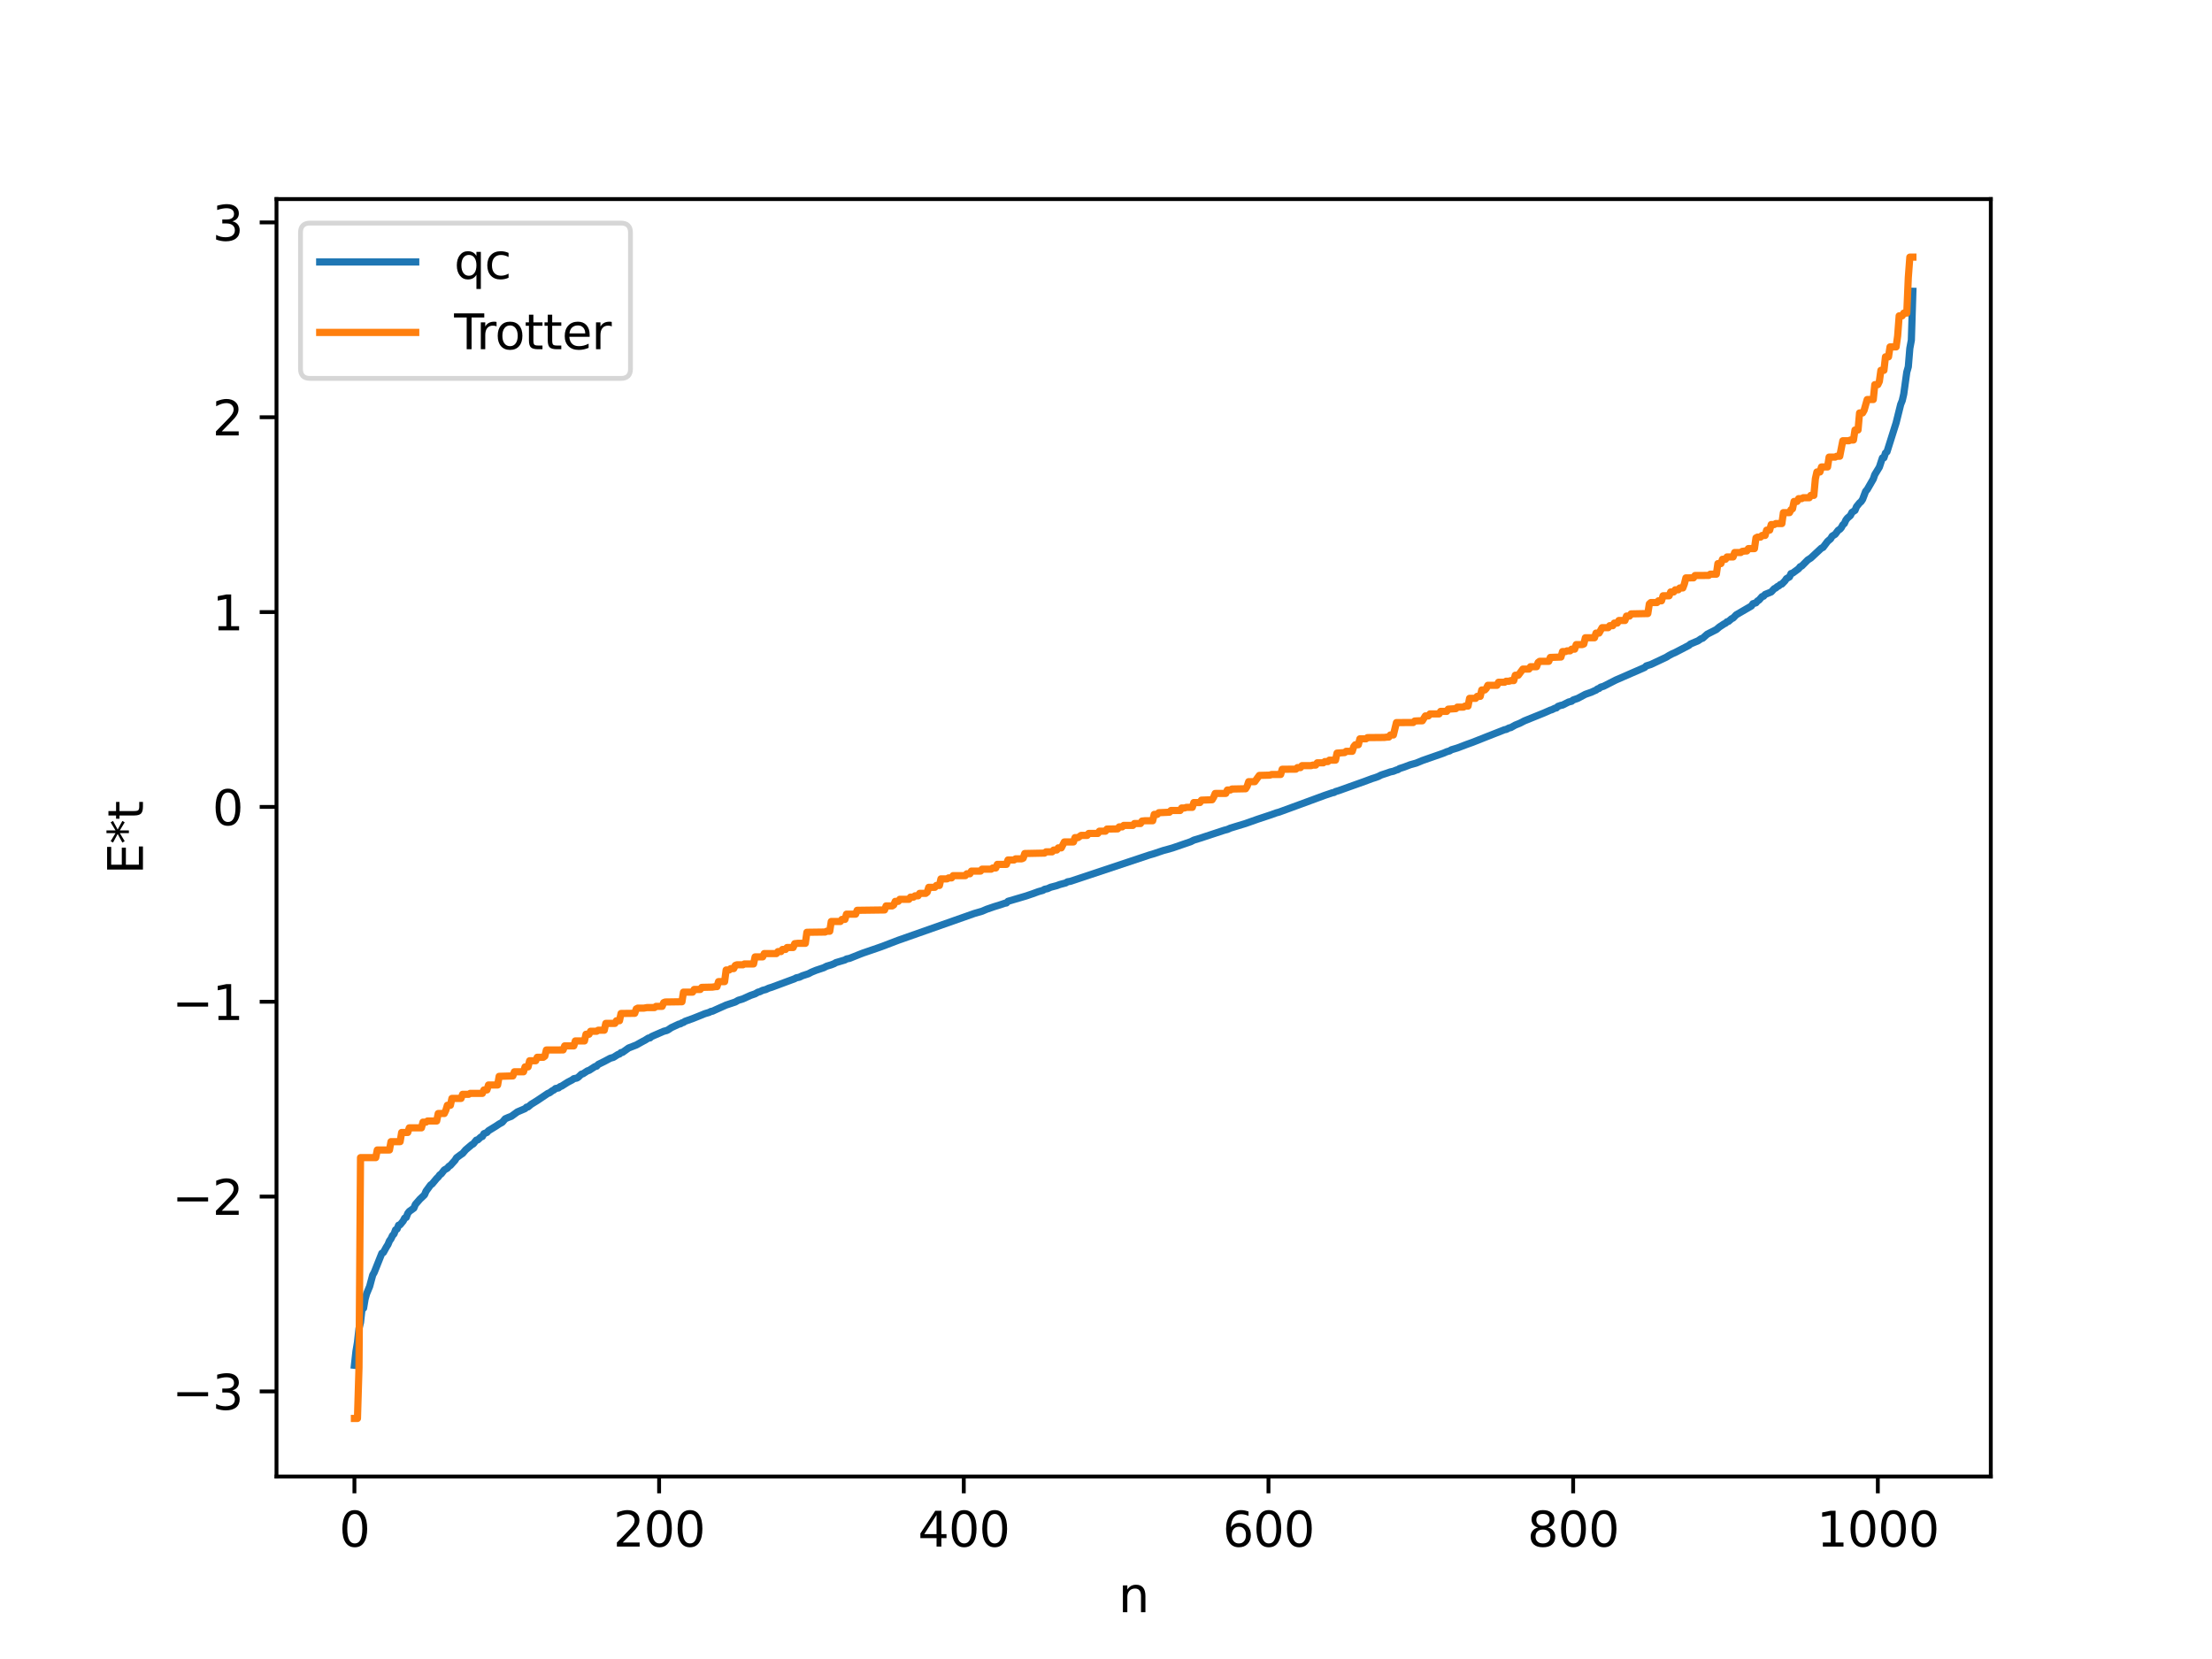 <?xml version="1.0" encoding="utf-8" standalone="no"?>
<!DOCTYPE svg PUBLIC "-//W3C//DTD SVG 1.1//EN"
  "http://www.w3.org/Graphics/SVG/1.1/DTD/svg11.dtd">
<svg xmlns:xlink="http://www.w3.org/1999/xlink" width="460.8pt" height="345.6pt" viewBox="0 0 460.8 345.6" xmlns="http://www.w3.org/2000/svg" version="1.1">
 <defs>
  <style type="text/css">*{stroke-linejoin: round; stroke-linecap: butt}</style>
 </defs>
 <g id="figure_1">
  <g id="patch_1">
   <path d="M 0 345.6 
L 460.8 345.6 
L 460.8 0 
L 0 0 
z
" style="fill: #ffffff"/>
  </g>
  <g id="axes_1">
   <g id="patch_2">
    <path d="M 57.6 307.584 
L 414.72 307.584 
L 414.72 41.472 
L 57.6 41.472 
z
" style="fill: #ffffff"/>
   </g>
   <g id="matplotlib.axis_1">
    <g id="xtick_1">
     <g id="line2d_1">
      <defs>
       <path id="m217b1e3f76" d="M 0 0 
L 0 3.5 
" style="stroke: #000000; stroke-width: 0.8"/>
      </defs>
      <g>
       <use xlink:href="#m217b1e3f76" x="73.833" y="307.584" style="stroke: #000000; stroke-width: 0.8"/>
      </g>
     </g>
     <g id="text_1">
      <!-- 0 -->
      <g transform="translate(70.651 322.182) scale(0.1 -0.1)">
       <defs>
        <path id="DejaVuSans-30" d="M 2034 4250 
Q 1547 4250 1301 3770 
Q 1056 3291 1056 2328 
Q 1056 1369 1301 889 
Q 1547 409 2034 409 
Q 2525 409 2770 889 
Q 3016 1369 3016 2328 
Q 3016 3291 2770 3770 
Q 2525 4250 2034 4250 
z
M 2034 4750 
Q 2819 4750 3233 4129 
Q 3647 3509 3647 2328 
Q 3647 1150 3233 529 
Q 2819 -91 2034 -91 
Q 1250 -91 836 529 
Q 422 1150 422 2328 
Q 422 3509 836 4129 
Q 1250 4750 2034 4750 
z
" transform="scale(0.016)"/>
       </defs>
       <use xlink:href="#DejaVuSans-30"/>
      </g>
     </g>
    </g>
    <g id="xtick_2">
     <g id="line2d_2">
      <g>
       <use xlink:href="#m217b1e3f76" x="137.304" y="307.584" style="stroke: #000000; stroke-width: 0.8"/>
      </g>
     </g>
     <g id="text_2">
      <!-- 200 -->
      <g transform="translate(127.76 322.182) scale(0.1 -0.1)">
       <defs>
        <path id="DejaVuSans-32" d="M 1228 531 
L 3431 531 
L 3431 0 
L 469 0 
L 469 531 
Q 828 903 1448 1529 
Q 2069 2156 2228 2338 
Q 2531 2678 2651 2914 
Q 2772 3150 2772 3378 
Q 2772 3750 2511 3984 
Q 2250 4219 1831 4219 
Q 1534 4219 1204 4116 
Q 875 4013 500 3803 
L 500 4441 
Q 881 4594 1212 4672 
Q 1544 4750 1819 4750 
Q 2544 4750 2975 4387 
Q 3406 4025 3406 3419 
Q 3406 3131 3298 2873 
Q 3191 2616 2906 2266 
Q 2828 2175 2409 1742 
Q 1991 1309 1228 531 
z
" transform="scale(0.016)"/>
       </defs>
       <use xlink:href="#DejaVuSans-32"/>
       <use xlink:href="#DejaVuSans-30" x="63.623"/>
       <use xlink:href="#DejaVuSans-30" x="127.246"/>
      </g>
     </g>
    </g>
    <g id="xtick_3">
     <g id="line2d_3">
      <g>
       <use xlink:href="#m217b1e3f76" x="200.775" y="307.584" style="stroke: #000000; stroke-width: 0.8"/>
      </g>
     </g>
     <g id="text_3">
      <!-- 400 -->
      <g transform="translate(191.231 322.182) scale(0.1 -0.1)">
       <defs>
        <path id="DejaVuSans-34" d="M 2419 4116 
L 825 1625 
L 2419 1625 
L 2419 4116 
z
M 2253 4666 
L 3047 4666 
L 3047 1625 
L 3713 1625 
L 3713 1100 
L 3047 1100 
L 3047 0 
L 2419 0 
L 2419 1100 
L 313 1100 
L 313 1709 
L 2253 4666 
z
" transform="scale(0.016)"/>
       </defs>
       <use xlink:href="#DejaVuSans-34"/>
       <use xlink:href="#DejaVuSans-30" x="63.623"/>
       <use xlink:href="#DejaVuSans-30" x="127.246"/>
      </g>
     </g>
    </g>
    <g id="xtick_4">
     <g id="line2d_4">
      <g>
       <use xlink:href="#m217b1e3f76" x="264.246" y="307.584" style="stroke: #000000; stroke-width: 0.8"/>
      </g>
     </g>
     <g id="text_4">
      <!-- 600 -->
      <g transform="translate(254.702 322.182) scale(0.1 -0.1)">
       <defs>
        <path id="DejaVuSans-36" d="M 2113 2584 
Q 1688 2584 1439 2293 
Q 1191 2003 1191 1497 
Q 1191 994 1439 701 
Q 1688 409 2113 409 
Q 2538 409 2786 701 
Q 3034 994 3034 1497 
Q 3034 2003 2786 2293 
Q 2538 2584 2113 2584 
z
M 3366 4563 
L 3366 3988 
Q 3128 4100 2886 4159 
Q 2644 4219 2406 4219 
Q 1781 4219 1451 3797 
Q 1122 3375 1075 2522 
Q 1259 2794 1537 2939 
Q 1816 3084 2150 3084 
Q 2853 3084 3261 2657 
Q 3669 2231 3669 1497 
Q 3669 778 3244 343 
Q 2819 -91 2113 -91 
Q 1303 -91 875 529 
Q 447 1150 447 2328 
Q 447 3434 972 4092 
Q 1497 4750 2381 4750 
Q 2619 4750 2861 4703 
Q 3103 4656 3366 4563 
z
" transform="scale(0.016)"/>
       </defs>
       <use xlink:href="#DejaVuSans-36"/>
       <use xlink:href="#DejaVuSans-30" x="63.623"/>
       <use xlink:href="#DejaVuSans-30" x="127.246"/>
      </g>
     </g>
    </g>
    <g id="xtick_5">
     <g id="line2d_5">
      <g>
       <use xlink:href="#m217b1e3f76" x="327.717" y="307.584" style="stroke: #000000; stroke-width: 0.8"/>
      </g>
     </g>
     <g id="text_5">
      <!-- 800 -->
      <g transform="translate(318.173 322.182) scale(0.1 -0.1)">
       <defs>
        <path id="DejaVuSans-38" d="M 2034 2216 
Q 1584 2216 1326 1975 
Q 1069 1734 1069 1313 
Q 1069 891 1326 650 
Q 1584 409 2034 409 
Q 2484 409 2743 651 
Q 3003 894 3003 1313 
Q 3003 1734 2745 1975 
Q 2488 2216 2034 2216 
z
M 1403 2484 
Q 997 2584 770 2862 
Q 544 3141 544 3541 
Q 544 4100 942 4425 
Q 1341 4750 2034 4750 
Q 2731 4750 3128 4425 
Q 3525 4100 3525 3541 
Q 3525 3141 3298 2862 
Q 3072 2584 2669 2484 
Q 3125 2378 3379 2068 
Q 3634 1759 3634 1313 
Q 3634 634 3220 271 
Q 2806 -91 2034 -91 
Q 1263 -91 848 271 
Q 434 634 434 1313 
Q 434 1759 690 2068 
Q 947 2378 1403 2484 
z
M 1172 3481 
Q 1172 3119 1398 2916 
Q 1625 2713 2034 2713 
Q 2441 2713 2670 2916 
Q 2900 3119 2900 3481 
Q 2900 3844 2670 4047 
Q 2441 4250 2034 4250 
Q 1625 4250 1398 4047 
Q 1172 3844 1172 3481 
z
" transform="scale(0.016)"/>
       </defs>
       <use xlink:href="#DejaVuSans-38"/>
       <use xlink:href="#DejaVuSans-30" x="63.623"/>
       <use xlink:href="#DejaVuSans-30" x="127.246"/>
      </g>
     </g>
    </g>
    <g id="xtick_6">
     <g id="line2d_6">
      <g>
       <use xlink:href="#m217b1e3f76" x="391.188" y="307.584" style="stroke: #000000; stroke-width: 0.8"/>
      </g>
     </g>
     <g id="text_6">
      <!-- 1000 -->
      <g transform="translate(378.463 322.182) scale(0.1 -0.1)">
       <defs>
        <path id="DejaVuSans-31" d="M 794 531 
L 1825 531 
L 1825 4091 
L 703 3866 
L 703 4441 
L 1819 4666 
L 2450 4666 
L 2450 531 
L 3481 531 
L 3481 0 
L 794 0 
L 794 531 
z
" transform="scale(0.016)"/>
       </defs>
       <use xlink:href="#DejaVuSans-31"/>
       <use xlink:href="#DejaVuSans-30" x="63.623"/>
       <use xlink:href="#DejaVuSans-30" x="127.246"/>
       <use xlink:href="#DejaVuSans-30" x="190.869"/>
      </g>
     </g>
    </g>
    <g id="text_7">
     <!-- n -->
     <g transform="translate(232.991 335.861) scale(0.1 -0.1)">
      <defs>
       <path id="DejaVuSans-6e" d="M 3513 2113 
L 3513 0 
L 2938 0 
L 2938 2094 
Q 2938 2591 2744 2837 
Q 2550 3084 2163 3084 
Q 1697 3084 1428 2787 
Q 1159 2491 1159 1978 
L 1159 0 
L 581 0 
L 581 3500 
L 1159 3500 
L 1159 2956 
Q 1366 3272 1645 3428 
Q 1925 3584 2291 3584 
Q 2894 3584 3203 3211 
Q 3513 2838 3513 2113 
z
" transform="scale(0.016)"/>
      </defs>
      <use xlink:href="#DejaVuSans-6e"/>
     </g>
    </g>
   </g>
   <g id="matplotlib.axis_2">
    <g id="ytick_1">
     <g id="line2d_7">
      <defs>
       <path id="mc67b739c6a" d="M 0 0 
L -3.5 0 
" style="stroke: #000000; stroke-width: 0.8"/>
      </defs>
      <g>
       <use xlink:href="#mc67b739c6a" x="57.6" y="289.86" style="stroke: #000000; stroke-width: 0.8"/>
      </g>
     </g>
     <g id="text_8">
      <!-- −3 -->
      <g transform="translate(35.858 293.659) scale(0.1 -0.1)">
       <defs>
        <path id="DejaVuSans-2212" d="M 678 2272 
L 4684 2272 
L 4684 1741 
L 678 1741 
L 678 2272 
z
" transform="scale(0.016)"/>
        <path id="DejaVuSans-33" d="M 2597 2516 
Q 3050 2419 3304 2112 
Q 3559 1806 3559 1356 
Q 3559 666 3084 287 
Q 2609 -91 1734 -91 
Q 1441 -91 1130 -33 
Q 819 25 488 141 
L 488 750 
Q 750 597 1062 519 
Q 1375 441 1716 441 
Q 2309 441 2620 675 
Q 2931 909 2931 1356 
Q 2931 1769 2642 2001 
Q 2353 2234 1838 2234 
L 1294 2234 
L 1294 2753 
L 1863 2753 
Q 2328 2753 2575 2939 
Q 2822 3125 2822 3475 
Q 2822 3834 2567 4026 
Q 2313 4219 1838 4219 
Q 1578 4219 1281 4162 
Q 984 4106 628 3988 
L 628 4550 
Q 988 4650 1302 4700 
Q 1616 4750 1894 4750 
Q 2613 4750 3031 4423 
Q 3450 4097 3450 3541 
Q 3450 3153 3228 2886 
Q 3006 2619 2597 2516 
z
" transform="scale(0.016)"/>
       </defs>
       <use xlink:href="#DejaVuSans-2212"/>
       <use xlink:href="#DejaVuSans-33" x="83.789"/>
      </g>
     </g>
    </g>
    <g id="ytick_2">
     <g id="line2d_8">
      <g>
       <use xlink:href="#mc67b739c6a" x="57.6" y="249.271" style="stroke: #000000; stroke-width: 0.8"/>
      </g>
     </g>
     <g id="text_9">
      <!-- −2 -->
      <g transform="translate(35.858 253.071) scale(0.1 -0.1)">
       <use xlink:href="#DejaVuSans-2212"/>
       <use xlink:href="#DejaVuSans-32" x="83.789"/>
      </g>
     </g>
    </g>
    <g id="ytick_3">
     <g id="line2d_9">
      <g>
       <use xlink:href="#mc67b739c6a" x="57.6" y="208.683" style="stroke: #000000; stroke-width: 0.8"/>
      </g>
     </g>
     <g id="text_10">
      <!-- −1 -->
      <g transform="translate(35.858 212.482) scale(0.1 -0.1)">
       <use xlink:href="#DejaVuSans-2212"/>
       <use xlink:href="#DejaVuSans-31" x="83.789"/>
      </g>
     </g>
    </g>
    <g id="ytick_4">
     <g id="line2d_10">
      <g>
       <use xlink:href="#mc67b739c6a" x="57.6" y="168.094" style="stroke: #000000; stroke-width: 0.8"/>
      </g>
     </g>
     <g id="text_11">
      <!-- 0 -->
      <g transform="translate(44.237 171.893) scale(0.1 -0.1)">
       <use xlink:href="#DejaVuSans-30"/>
      </g>
     </g>
    </g>
    <g id="ytick_5">
     <g id="line2d_11">
      <g>
       <use xlink:href="#mc67b739c6a" x="57.6" y="127.505" style="stroke: #000000; stroke-width: 0.8"/>
      </g>
     </g>
     <g id="text_12">
      <!-- 1 -->
      <g transform="translate(44.237 131.305) scale(0.1 -0.1)">
       <use xlink:href="#DejaVuSans-31"/>
      </g>
     </g>
    </g>
    <g id="ytick_6">
     <g id="line2d_12">
      <g>
       <use xlink:href="#mc67b739c6a" x="57.6" y="86.917" style="stroke: #000000; stroke-width: 0.8"/>
      </g>
     </g>
     <g id="text_13">
      <!-- 2 -->
      <g transform="translate(44.237 90.716) scale(0.1 -0.1)">
       <use xlink:href="#DejaVuSans-32"/>
      </g>
     </g>
    </g>
    <g id="ytick_7">
     <g id="line2d_13">
      <g>
       <use xlink:href="#mc67b739c6a" x="57.6" y="46.328" style="stroke: #000000; stroke-width: 0.8"/>
      </g>
     </g>
     <g id="text_14">
      <!-- 3 -->
      <g transform="translate(44.237 50.127) scale(0.1 -0.1)">
       <use xlink:href="#DejaVuSans-33"/>
      </g>
     </g>
    </g>
    <g id="text_15">
     <!-- E*t -->
     <g transform="translate(29.778 182.148) rotate(-90) scale(0.1 -0.1)">
      <defs>
       <path id="DejaVuSans-45" d="M 628 4666 
L 3578 4666 
L 3578 4134 
L 1259 4134 
L 1259 2753 
L 3481 2753 
L 3481 2222 
L 1259 2222 
L 1259 531 
L 3634 531 
L 3634 0 
L 628 0 
L 628 4666 
z
" transform="scale(0.016)"/>
       <path id="DejaVuSans-2a" d="M 3009 3897 
L 1888 3291 
L 3009 2681 
L 2828 2375 
L 1778 3009 
L 1778 1831 
L 1422 1831 
L 1422 3009 
L 372 2375 
L 191 2681 
L 1313 3291 
L 191 3897 
L 372 4206 
L 1422 3572 
L 1422 4750 
L 1778 4750 
L 1778 3572 
L 2828 4206 
L 3009 3897 
z
" transform="scale(0.016)"/>
       <path id="DejaVuSans-74" d="M 1172 4494 
L 1172 3500 
L 2356 3500 
L 2356 3053 
L 1172 3053 
L 1172 1153 
Q 1172 725 1289 603 
Q 1406 481 1766 481 
L 2356 481 
L 2356 0 
L 1766 0 
Q 1100 0 847 248 
Q 594 497 594 1153 
L 594 3053 
L 172 3053 
L 172 3500 
L 594 3500 
L 594 4494 
L 1172 4494 
z
" transform="scale(0.016)"/>
      </defs>
      <use xlink:href="#DejaVuSans-45"/>
      <use xlink:href="#DejaVuSans-2a" x="63.184"/>
      <use xlink:href="#DejaVuSans-74" x="113.184"/>
     </g>
    </g>
   </g>
   <g id="line2d_14">
    <path d="M 73.833 284.411 
L 74.15 281.515 
L 74.467 279.655 
L 74.785 276.755 
L 75.102 275.485 
L 75.42 272.614 
L 75.737 272.528 
L 76.054 270.628 
L 76.372 269.503 
L 77.006 267.978 
L 77.641 265.618 
L 77.958 265.062 
L 79.545 261.078 
L 79.862 260.922 
L 80.497 259.767 
L 80.815 259.27 
L 81.132 258.504 
L 81.449 258.062 
L 81.767 257.388 
L 82.084 257.055 
L 82.401 256.198 
L 82.719 256.032 
L 83.036 255.232 
L 83.353 255.134 
L 83.988 254.357 
L 84.305 253.746 
L 84.623 253.61 
L 84.94 252.777 
L 85.258 252.363 
L 86.21 251.677 
L 86.527 250.907 
L 87.479 249.808 
L 88.431 248.906 
L 88.748 248.155 
L 89.7 246.849 
L 90.018 246.635 
L 90.97 245.489 
L 91.287 245.195 
L 91.605 244.748 
L 91.922 244.536 
L 92.557 243.72 
L 93.191 243.361 
L 93.509 242.968 
L 93.826 242.775 
L 94.461 242.066 
L 94.778 241.719 
L 95.096 241.194 
L 96.048 240.487 
L 96.365 240.287 
L 97 239.538 
L 98.269 238.464 
L 98.586 238.302 
L 99.221 237.513 
L 99.539 237.45 
L 100.173 236.861 
L 100.491 236.751 
L 100.808 236.17 
L 101.443 235.911 
L 101.76 235.552 
L 103.347 234.578 
L 103.981 234.152 
L 104.616 233.807 
L 105.251 233.065 
L 105.886 232.787 
L 106.52 232.548 
L 107.79 231.628 
L 109.377 230.952 
L 109.694 230.639 
L 110.011 230.584 
L 110.646 230.054 
L 111.915 229.266 
L 112.867 228.629 
L 114.137 227.772 
L 114.454 227.663 
L 115.089 227.202 
L 115.406 227.052 
L 115.724 226.761 
L 116.358 226.636 
L 116.676 226.36 
L 116.993 226.259 
L 118.262 225.451 
L 119.215 224.957 
L 119.532 224.71 
L 120.167 224.58 
L 120.484 224.383 
L 121.119 223.771 
L 121.436 223.695 
L 122.388 223.074 
L 122.705 222.984 
L 123.975 222.17 
L 124.292 222.107 
L 124.61 221.747 
L 125.879 221.123 
L 127.148 220.447 
L 127.783 220.267 
L 128.735 219.666 
L 129.053 219.571 
L 129.37 219.267 
L 129.687 219.225 
L 130.957 218.314 
L 132.543 217.697 
L 133.496 217.163 
L 134.448 216.648 
L 135.082 216.248 
L 135.4 216.223 
L 135.717 215.95 
L 136.352 215.662 
L 138.256 214.837 
L 138.891 214.671 
L 139.208 214.513 
L 139.843 214.081 
L 141.429 213.34 
L 141.747 213.289 
L 142.064 213.072 
L 142.381 212.994 
L 142.699 212.761 
L 144.286 212.194 
L 146.19 211.434 
L 146.824 211.17 
L 147.777 210.882 
L 148.094 210.694 
L 148.411 210.66 
L 149.046 210.364 
L 151.267 209.371 
L 153.172 208.736 
L 153.806 208.375 
L 154.758 208.087 
L 156.345 207.363 
L 157.297 207.035 
L 157.932 206.672 
L 158.249 206.607 
L 158.884 206.301 
L 159.519 206.144 
L 160.153 205.85 
L 160.788 205.656 
L 165.548 203.887 
L 165.866 203.701 
L 166.5 203.574 
L 167.135 203.274 
L 168.405 202.856 
L 169.039 202.521 
L 169.991 202.129 
L 171.578 201.6 
L 172.213 201.275 
L 173.165 200.989 
L 173.8 200.737 
L 174.117 200.539 
L 175.386 200.162 
L 176.021 199.972 
L 176.339 199.773 
L 176.973 199.646 
L 179.195 198.757 
L 179.829 198.515 
L 182.686 197.536 
L 183.638 197.203 
L 187.129 195.87 
L 202.996 190.284 
L 204.583 189.825 
L 205.535 189.416 
L 207.122 188.87 
L 208.391 188.478 
L 209.343 188.154 
L 209.661 188.105 
L 209.978 187.761 
L 213.786 186.638 
L 214.421 186.419 
L 215.056 186.205 
L 216.325 185.74 
L 217.277 185.473 
L 217.595 185.254 
L 218.229 185.125 
L 218.864 184.831 
L 220.134 184.498 
L 220.768 184.262 
L 222.038 183.923 
L 222.355 183.702 
L 222.99 183.595 
L 239.492 178.094 
L 240.127 177.916 
L 242.348 177.175 
L 242.983 177.008 
L 244.253 176.647 
L 248.061 175.337 
L 248.696 175.013 
L 250.282 174.528 
L 250.917 174.313 
L 255.043 172.954 
L 255.677 172.792 
L 256.312 172.511 
L 259.486 171.544 
L 262.024 170.646 
L 264.881 169.698 
L 265.833 169.35 
L 266.467 169.175 
L 270.91 167.546 
L 275.988 165.678 
L 277.575 165.14 
L 277.892 165.099 
L 278.21 164.9 
L 278.844 164.714 
L 284.239 162.789 
L 284.874 162.553 
L 285.826 162.197 
L 286.461 161.999 
L 287.096 161.771 
L 287.73 161.448 
L 289 161.029 
L 289.634 160.804 
L 290.269 160.668 
L 290.904 160.407 
L 291.221 160.328 
L 291.539 160.107 
L 292.491 159.801 
L 293.76 159.317 
L 295.029 158.963 
L 296.299 158.435 
L 300.742 156.883 
L 301.377 156.6 
L 302.011 156.418 
L 302.329 156.2 
L 303.598 155.817 
L 305.502 155.092 
L 306.772 154.637 
L 309.628 153.505 
L 313.436 152.008 
L 313.753 151.959 
L 314.388 151.635 
L 314.705 151.583 
L 315.658 151.049 
L 316.61 150.663 
L 317.562 150.17 
L 321.687 148.502 
L 322.957 147.936 
L 323.274 147.85 
L 323.909 147.535 
L 324.226 147.477 
L 324.543 147.158 
L 325.178 146.935 
L 325.496 146.884 
L 326.765 146.245 
L 327.4 146.084 
L 327.717 145.815 
L 328.669 145.491 
L 330.256 144.64 
L 330.891 144.417 
L 331.525 144.195 
L 332.16 143.897 
L 332.477 143.773 
L 332.795 143.507 
L 333.112 143.424 
L 333.429 143.153 
L 334.064 142.958 
L 336.603 141.664 
L 342.633 139.037 
L 342.95 138.722 
L 343.902 138.423 
L 347.076 136.928 
L 347.71 136.537 
L 348.345 136.2 
L 348.98 135.923 
L 351.836 134.441 
L 352.153 134.159 
L 353.74 133.488 
L 354.375 133.052 
L 354.692 132.961 
L 355.644 132.115 
L 357.548 131.148 
L 358.183 130.608 
L 359.135 129.98 
L 359.453 129.835 
L 359.77 129.53 
L 360.087 129.443 
L 360.722 128.889 
L 361.039 128.753 
L 361.674 128.086 
L 364.848 126.24 
L 365.165 125.765 
L 365.8 125.577 
L 366.117 125.193 
L 366.434 125.009 
L 367.069 124.282 
L 367.386 124.201 
L 367.704 123.832 
L 368.973 123.318 
L 369.608 122.628 
L 369.925 122.492 
L 370.243 122.198 
L 370.56 122.057 
L 370.877 121.76 
L 371.195 121.667 
L 371.829 121.013 
L 372.147 120.546 
L 372.781 120.183 
L 373.099 119.486 
L 373.416 119.406 
L 374.686 118.476 
L 375.003 118.054 
L 375.32 117.928 
L 376.59 116.649 
L 377.224 116.245 
L 379.446 114.174 
L 379.763 114.046 
L 380.715 112.783 
L 381.35 112.237 
L 381.667 111.698 
L 382.302 111.305 
L 382.937 110.453 
L 383.254 110.28 
L 383.572 109.927 
L 383.889 109.333 
L 384.206 109.072 
L 384.524 108.356 
L 384.841 107.94 
L 385.476 107.392 
L 385.793 106.74 
L 386.428 106.324 
L 386.745 105.551 
L 387.38 104.767 
L 387.697 104.498 
L 388.015 104.021 
L 388.649 102.344 
L 388.967 101.989 
L 390.236 99.791 
L 390.553 98.877 
L 391.505 97.316 
L 392.14 95.388 
L 392.458 95.362 
L 392.775 94.376 
L 393.092 94.12 
L 394.996 88.085 
L 395.948 84.245 
L 396.266 83.463 
L 396.583 82.095 
L 397.218 77.522 
L 397.535 76.411 
L 397.853 72.566 
L 398.17 70.865 
L 398.487 60.681 
L 398.487 60.681 
" clip-path="url(#p230bcd482c)" style="fill: none; stroke: #1f77b4; stroke-width: 1.5; stroke-linecap: square"/>
   </g>
   <g id="line2d_15">
    <path d="M 73.833 295.488 
L 74.467 295.488 
L 74.785 284.858 
L 75.102 241.154 
L 78.276 241.154 
L 78.593 239.564 
L 81.132 239.564 
L 81.449 237.83 
L 83.353 237.83 
L 83.671 235.914 
L 84.94 235.914 
L 85.258 234.952 
L 87.796 234.952 
L 88.114 233.762 
L 88.748 233.762 
L 89.066 233.523 
L 90.97 233.523 
L 91.287 231.965 
L 92.557 231.965 
L 92.874 231.289 
L 93.191 230.249 
L 93.826 230.249 
L 94.143 228.82 
L 96.048 228.82 
L 96.365 227.967 
L 97.634 227.967 
L 97.952 227.769 
L 100.491 227.769 
L 100.808 227.057 
L 101.443 227.057 
L 101.76 226.023 
L 103.664 226.023 
L 103.981 224.22 
L 106.838 224.135 
L 107.155 223.273 
L 109.059 223.273 
L 109.377 222.252 
L 110.011 222.252 
L 110.329 220.976 
L 111.598 220.976 
L 111.915 220.25 
L 113.185 220.25 
L 113.502 220.008 
L 113.82 218.733 
L 117.31 218.717 
L 117.628 217.877 
L 119.532 217.877 
L 119.849 216.846 
L 121.753 216.846 
L 122.071 215.456 
L 122.705 215.456 
L 123.023 214.832 
L 124.292 214.832 
L 124.61 214.614 
L 125.879 214.614 
L 126.196 213.191 
L 128.1 213.191 
L 128.418 212.638 
L 129.053 212.638 
L 129.37 211.126 
L 132.226 211.092 
L 132.543 210.177 
L 132.861 210.013 
L 134.13 210.013 
L 134.765 209.897 
L 136.352 209.897 
L 136.669 209.642 
L 137.939 209.642 
L 138.256 208.87 
L 138.573 208.734 
L 142.064 208.683 
L 142.381 206.679 
L 144.286 206.679 
L 144.603 206.125 
L 145.872 206.125 
L 146.19 205.688 
L 148.411 205.636 
L 149.046 205.534 
L 149.363 205.534 
L 149.681 204.49 
L 150.95 204.49 
L 151.267 202.068 
L 151.902 202.068 
L 152.22 201.776 
L 152.854 201.776 
L 153.172 201.115 
L 153.489 200.987 
L 154.758 200.987 
L 155.076 200.806 
L 156.98 200.806 
L 157.297 199.339 
L 158.884 199.333 
L 159.201 198.649 
L 161.74 198.649 
L 162.058 198.234 
L 162.692 198.234 
L 163.01 197.786 
L 163.644 197.786 
L 163.962 197.383 
L 165.231 197.383 
L 165.548 196.583 
L 166.183 196.513 
L 167.77 196.513 
L 168.087 194.212 
L 171.896 194.16 
L 172.213 193.992 
L 172.848 193.992 
L 173.165 191.963 
L 175.069 191.963 
L 175.386 191.528 
L 176.021 191.528 
L 176.339 190.435 
L 178.243 190.435 
L 178.56 189.634 
L 184.272 189.557 
L 184.59 188.719 
L 185.859 188.719 
L 186.177 188.516 
L 186.494 187.769 
L 187.129 187.769 
L 187.446 187.342 
L 189.35 187.342 
L 189.667 186.888 
L 190.302 186.888 
L 190.62 186.614 
L 191.254 186.614 
L 191.572 186.106 
L 192.841 186.106 
L 193.158 185.854 
L 193.476 184.844 
L 194.745 184.844 
L 195.062 184.458 
L 195.697 184.458 
L 196.015 183.086 
L 197.284 183.086 
L 197.601 182.882 
L 198.236 182.882 
L 198.553 182.413 
L 201.092 182.413 
L 201.41 182.027 
L 202.044 182.027 
L 202.362 181.466 
L 204.266 181.466 
L 204.583 181.064 
L 206.487 181.064 
L 206.805 180.817 
L 207.439 180.817 
L 207.757 180.065 
L 209.661 180.065 
L 209.978 179.15 
L 211.248 179.15 
L 211.565 178.915 
L 212.834 178.915 
L 213.152 178.772 
L 213.469 177.801 
L 217.595 177.717 
L 217.912 177.452 
L 219.181 177.452 
L 219.499 177.079 
L 220.134 177.079 
L 220.451 176.629 
L 221.086 176.629 
L 221.72 175.393 
L 223.624 175.393 
L 223.942 174.49 
L 224.577 174.49 
L 225.211 174.029 
L 226.481 174.029 
L 226.798 173.622 
L 228.702 173.622 
L 229.02 173.152 
L 230.289 173.152 
L 230.606 172.707 
L 232.828 172.671 
L 233.145 172.258 
L 233.78 172.258 
L 234.097 171.944 
L 236.001 171.944 
L 236.319 171.558 
L 237.588 171.558 
L 237.905 171.043 
L 238.54 170.976 
L 240.127 170.976 
L 240.444 169.652 
L 241.079 169.652 
L 241.396 169.302 
L 243.618 169.2 
L 243.935 168.842 
L 245.839 168.842 
L 246.157 168.319 
L 246.791 168.319 
L 247.109 168.19 
L 248.378 168.19 
L 248.696 167.186 
L 249.965 167.186 
L 250.282 166.685 
L 252.504 166.604 
L 252.821 166.082 
L 253.139 165.293 
L 255.36 165.279 
L 255.677 164.576 
L 256.312 164.576 
L 256.629 164.369 
L 259.486 164.311 
L 259.803 163.797 
L 260.12 162.835 
L 261.39 162.835 
L 262.342 161.531 
L 264.563 161.475 
L 264.881 161.336 
L 266.785 161.336 
L 267.102 160.253 
L 269.958 160.227 
L 270.276 159.903 
L 270.91 159.903 
L 271.228 159.501 
L 273.132 159.501 
L 273.449 159.382 
L 274.084 159.382 
L 274.401 158.912 
L 275.671 158.912 
L 275.988 158.65 
L 276.623 158.65 
L 276.94 158.351 
L 278.21 158.351 
L 278.527 156.885 
L 280.114 156.778 
L 280.431 156.511 
L 281.7 156.511 
L 282.018 155.513 
L 282.335 155.145 
L 282.97 155.145 
L 283.287 153.912 
L 284.557 153.912 
L 284.874 153.658 
L 288.365 153.625 
L 289 153.545 
L 289.317 153.545 
L 289.634 153.111 
L 290.269 153.111 
L 290.904 150.526 
L 294.395 150.516 
L 294.712 150.199 
L 295.664 150.155 
L 296.299 150.155 
L 296.934 149.137 
L 297.568 149.137 
L 297.886 148.72 
L 299.79 148.72 
L 300.107 148.197 
L 301.377 148.197 
L 301.694 147.729 
L 303.281 147.626 
L 303.598 147.305 
L 304.867 147.305 
L 305.185 147.088 
L 305.82 147.088 
L 306.137 145.478 
L 307.406 145.478 
L 307.724 145.066 
L 308.358 145.066 
L 308.676 143.732 
L 309.31 143.732 
L 309.628 143.404 
L 309.945 142.762 
L 311.849 142.762 
L 312.167 142.124 
L 313.436 142.124 
L 313.753 141.91 
L 314.388 141.91 
L 314.705 141.783 
L 315.34 141.783 
L 315.658 140.661 
L 316.292 140.661 
L 317.244 139.38 
L 318.514 139.38 
L 318.831 138.886 
L 320.1 138.886 
L 320.418 138.003 
L 320.735 137.767 
L 322.639 137.767 
L 322.957 136.956 
L 325.178 136.873 
L 325.496 135.737 
L 326.13 135.737 
L 326.448 135.581 
L 327.082 135.581 
L 327.4 135.232 
L 328.034 135.232 
L 328.352 134.282 
L 329.621 134.282 
L 329.939 134.153 
L 330.256 132.856 
L 332.16 132.856 
L 332.477 131.884 
L 333.112 131.884 
L 333.747 130.756 
L 335.016 130.756 
L 335.334 130.341 
L 335.968 130.341 
L 336.286 129.797 
L 336.92 129.797 
L 337.238 129.262 
L 338.507 129.262 
L 338.824 128.342 
L 339.459 128.342 
L 339.777 127.885 
L 343.267 127.814 
L 343.585 125.81 
L 343.902 125.524 
L 345.172 125.524 
L 345.489 125.161 
L 346.124 125.161 
L 346.441 124.115 
L 347.71 124.115 
L 348.028 123.316 
L 348.662 123.316 
L 348.98 122.869 
L 349.615 122.869 
L 349.932 122.482 
L 350.567 122.482 
L 350.884 121.638 
L 351.201 120.384 
L 352.788 120.376 
L 353.105 119.887 
L 355.962 119.87 
L 356.279 119.613 
L 357.548 119.613 
L 357.866 117.408 
L 358.5 117.408 
L 358.818 116.509 
L 359.453 116.509 
L 359.77 116.021 
L 361.039 116.021 
L 361.357 115.1 
L 362.626 115.1 
L 362.943 114.863 
L 363.578 114.776 
L 363.896 114.776 
L 364.213 114.285 
L 365.482 114.285 
L 365.8 112.055 
L 366.117 111.89 
L 366.752 111.89 
L 367.069 111.544 
L 367.704 111.544 
L 368.021 110.437 
L 368.656 110.437 
L 368.973 109.276 
L 369.608 109.276 
L 369.925 109.07 
L 371.195 109.07 
L 371.512 106.791 
L 372.781 106.791 
L 373.099 106.179 
L 373.416 105.993 
L 373.734 104.46 
L 374.368 104.46 
L 374.686 103.877 
L 375.32 103.877 
L 375.638 103.687 
L 376.907 103.687 
L 377.224 103.197 
L 377.859 103.197 
L 378.177 99.713 
L 378.494 98.319 
L 379.129 98.319 
L 379.446 97.276 
L 380.715 97.276 
L 381.033 95.223 
L 382.302 95.223 
L 382.62 95.045 
L 383.254 95.045 
L 383.889 91.817 
L 385.158 91.817 
L 385.476 91.662 
L 386.11 91.662 
L 386.428 89.575 
L 387.062 89.575 
L 387.38 86.022 
L 388.015 86.022 
L 388.332 85.464 
L 388.967 83.232 
L 390.236 83.232 
L 390.553 80.127 
L 391.188 80.127 
L 391.505 79.454 
L 391.823 77.147 
L 392.458 77.147 
L 392.775 74.335 
L 393.41 74.335 
L 393.727 72.265 
L 394.996 72.265 
L 395.314 69.98 
L 395.631 65.794 
L 396.266 65.794 
L 396.583 65.222 
L 397.218 65.222 
L 397.535 57.817 
L 397.853 53.568 
L 398.487 53.568 
L 398.487 53.568 
" clip-path="url(#p230bcd482c)" style="fill: none; stroke: #ff7f0e; stroke-width: 1.5; stroke-linecap: square"/>
   </g>
   <g id="patch_3">
    <path d="M 57.6 307.584 
L 57.6 41.472 
" style="fill: none; stroke: #000000; stroke-width: 0.8; stroke-linejoin: miter; stroke-linecap: square"/>
   </g>
   <g id="patch_4">
    <path d="M 414.72 307.584 
L 414.72 41.472 
" style="fill: none; stroke: #000000; stroke-width: 0.8; stroke-linejoin: miter; stroke-linecap: square"/>
   </g>
   <g id="patch_5">
    <path d="M 57.6 307.584 
L 414.72 307.584 
" style="fill: none; stroke: #000000; stroke-width: 0.8; stroke-linejoin: miter; stroke-linecap: square"/>
   </g>
   <g id="patch_6">
    <path d="M 57.6 41.472 
L 414.72 41.472 
" style="fill: none; stroke: #000000; stroke-width: 0.8; stroke-linejoin: miter; stroke-linecap: square"/>
   </g>
   <g id="legend_1">
    <g id="patch_7">
     <path d="M 64.6 78.828 
L 129.342 78.828 
Q 131.342 78.828 131.342 76.828 
L 131.342 48.472 
Q 131.342 46.472 129.342 46.472 
L 64.6 46.472 
Q 62.6 46.472 62.6 48.472 
L 62.6 76.828 
Q 62.6 78.828 64.6 78.828 
z
" style="fill: #ffffff; opacity: 0.8; stroke: #cccccc; stroke-linejoin: miter"/>
    </g>
    <g id="line2d_16">
     <path d="M 66.6 54.57 
L 76.6 54.57 
L 86.6 54.57 
" style="fill: none; stroke: #1f77b4; stroke-width: 1.5; stroke-linecap: square"/>
    </g>
    <g id="text_16">
     <!-- qc -->
     <g transform="translate(94.6 58.07) scale(0.1 -0.1)">
      <defs>
       <path id="DejaVuSans-71" d="M 947 1747 
Q 947 1113 1208 752 
Q 1469 391 1925 391 
Q 2381 391 2643 752 
Q 2906 1113 2906 1747 
Q 2906 2381 2643 2742 
Q 2381 3103 1925 3103 
Q 1469 3103 1208 2742 
Q 947 2381 947 1747 
z
M 2906 525 
Q 2725 213 2448 61 
Q 2172 -91 1784 -91 
Q 1150 -91 751 415 
Q 353 922 353 1747 
Q 353 2572 751 3078 
Q 1150 3584 1784 3584 
Q 2172 3584 2448 3432 
Q 2725 3281 2906 2969 
L 2906 3500 
L 3481 3500 
L 3481 -1331 
L 2906 -1331 
L 2906 525 
z
" transform="scale(0.016)"/>
       <path id="DejaVuSans-63" d="M 3122 3366 
L 3122 2828 
Q 2878 2963 2633 3030 
Q 2388 3097 2138 3097 
Q 1578 3097 1268 2742 
Q 959 2388 959 1747 
Q 959 1106 1268 751 
Q 1578 397 2138 397 
Q 2388 397 2633 464 
Q 2878 531 3122 666 
L 3122 134 
Q 2881 22 2623 -34 
Q 2366 -91 2075 -91 
Q 1284 -91 818 406 
Q 353 903 353 1747 
Q 353 2603 823 3093 
Q 1294 3584 2113 3584 
Q 2378 3584 2631 3529 
Q 2884 3475 3122 3366 
z
" transform="scale(0.016)"/>
      </defs>
      <use xlink:href="#DejaVuSans-71"/>
      <use xlink:href="#DejaVuSans-63" x="63.477"/>
     </g>
    </g>
    <g id="line2d_17">
     <path d="M 66.6 69.249 
L 76.6 69.249 
L 86.6 69.249 
" style="fill: none; stroke: #ff7f0e; stroke-width: 1.5; stroke-linecap: square"/>
    </g>
    <g id="text_17">
     <!-- Trotter -->
     <g transform="translate(94.6 72.749) scale(0.1 -0.1)">
      <defs>
       <path id="DejaVuSans-54" d="M -19 4666 
L 3928 4666 
L 3928 4134 
L 2272 4134 
L 2272 0 
L 1638 0 
L 1638 4134 
L -19 4134 
L -19 4666 
z
" transform="scale(0.016)"/>
       <path id="DejaVuSans-72" d="M 2631 2963 
Q 2534 3019 2420 3045 
Q 2306 3072 2169 3072 
Q 1681 3072 1420 2755 
Q 1159 2438 1159 1844 
L 1159 0 
L 581 0 
L 581 3500 
L 1159 3500 
L 1159 2956 
Q 1341 3275 1631 3429 
Q 1922 3584 2338 3584 
Q 2397 3584 2469 3576 
Q 2541 3569 2628 3553 
L 2631 2963 
z
" transform="scale(0.016)"/>
       <path id="DejaVuSans-6f" d="M 1959 3097 
Q 1497 3097 1228 2736 
Q 959 2375 959 1747 
Q 959 1119 1226 758 
Q 1494 397 1959 397 
Q 2419 397 2687 759 
Q 2956 1122 2956 1747 
Q 2956 2369 2687 2733 
Q 2419 3097 1959 3097 
z
M 1959 3584 
Q 2709 3584 3137 3096 
Q 3566 2609 3566 1747 
Q 3566 888 3137 398 
Q 2709 -91 1959 -91 
Q 1206 -91 779 398 
Q 353 888 353 1747 
Q 353 2609 779 3096 
Q 1206 3584 1959 3584 
z
" transform="scale(0.016)"/>
       <path id="DejaVuSans-65" d="M 3597 1894 
L 3597 1613 
L 953 1613 
Q 991 1019 1311 708 
Q 1631 397 2203 397 
Q 2534 397 2845 478 
Q 3156 559 3463 722 
L 3463 178 
Q 3153 47 2828 -22 
Q 2503 -91 2169 -91 
Q 1331 -91 842 396 
Q 353 884 353 1716 
Q 353 2575 817 3079 
Q 1281 3584 2069 3584 
Q 2775 3584 3186 3129 
Q 3597 2675 3597 1894 
z
M 3022 2063 
Q 3016 2534 2758 2815 
Q 2500 3097 2075 3097 
Q 1594 3097 1305 2825 
Q 1016 2553 972 2059 
L 3022 2063 
z
" transform="scale(0.016)"/>
      </defs>
      <use xlink:href="#DejaVuSans-54"/>
      <use xlink:href="#DejaVuSans-72" x="46.334"/>
      <use xlink:href="#DejaVuSans-6f" x="85.197"/>
      <use xlink:href="#DejaVuSans-74" x="146.379"/>
      <use xlink:href="#DejaVuSans-74" x="185.588"/>
      <use xlink:href="#DejaVuSans-65" x="224.797"/>
      <use xlink:href="#DejaVuSans-72" x="286.32"/>
     </g>
    </g>
   </g>
  </g>
 </g>
 <defs>
  <clipPath id="p230bcd482c">
   <rect x="57.6" y="41.472" width="357.12" height="266.112"/>
  </clipPath>
 </defs>
</svg>
